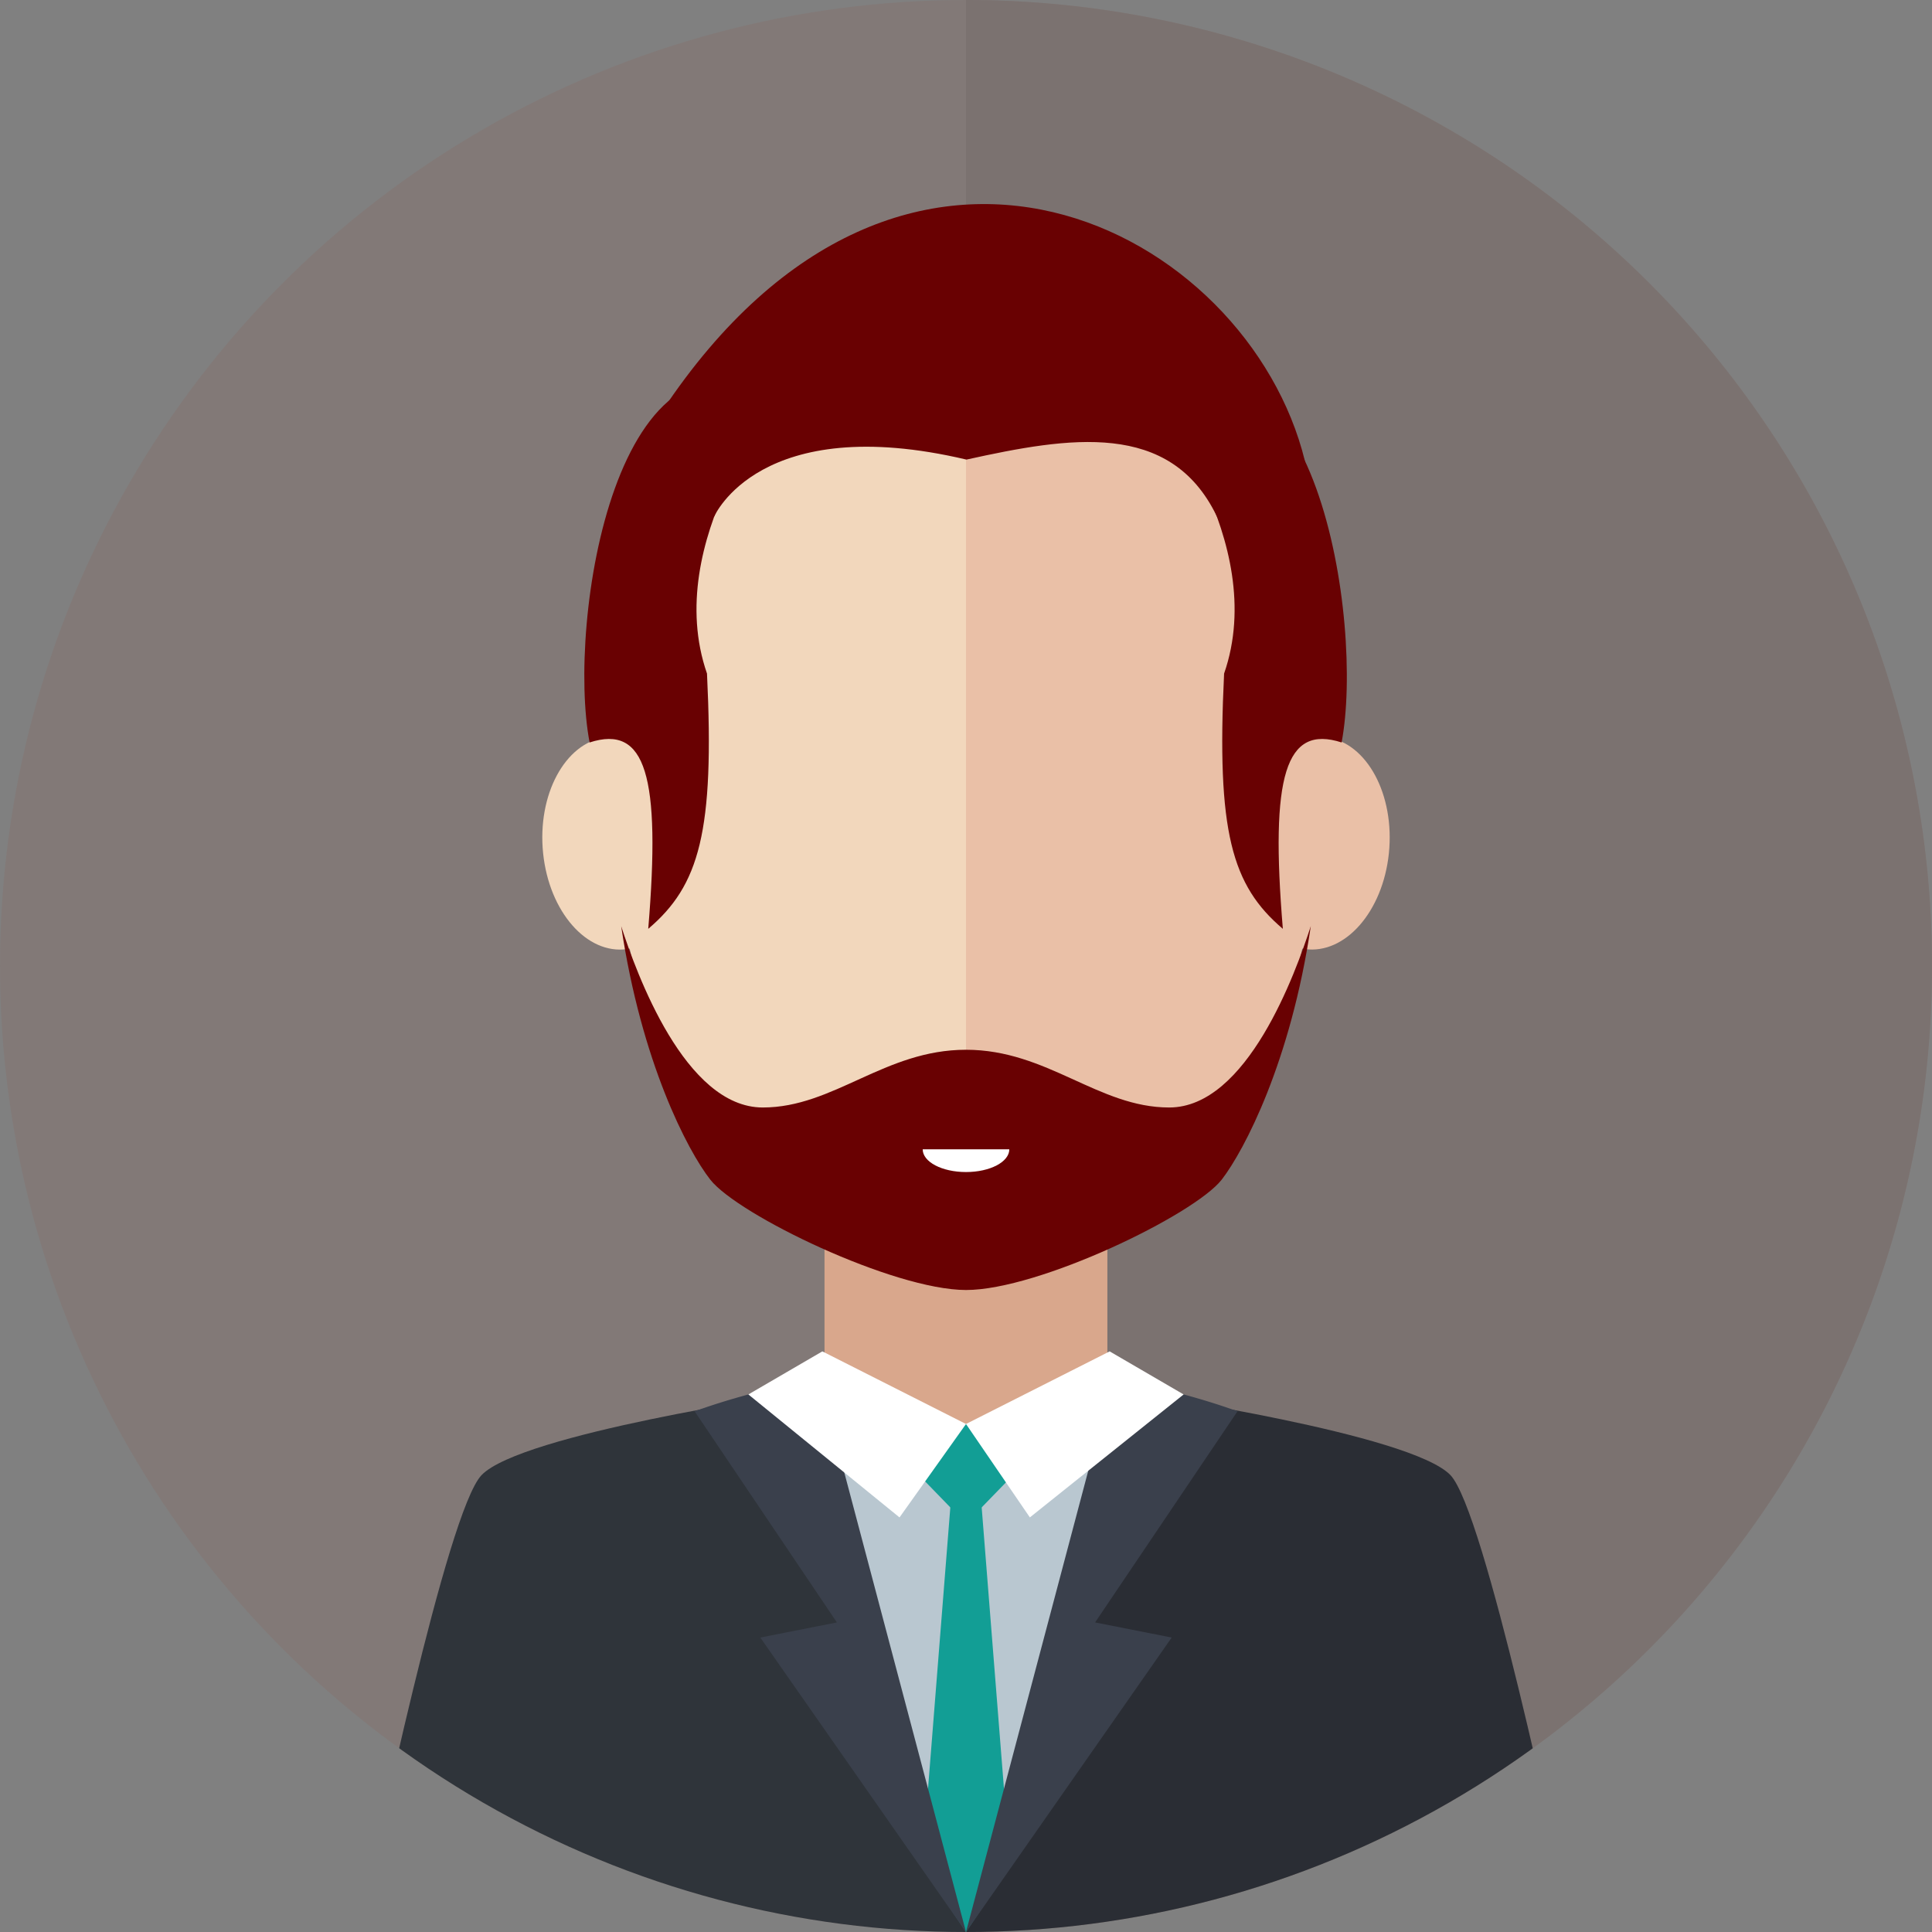 <svg xmlns="http://www.w3.org/2000/svg" xmlns:xlink="http://www.w3.org/1999/xlink" viewBox="0 0 170 170"><rect x="0" y="0" width="170" height="170" fill="#808080" stroke="none"/><defs><style>.cls-1{fill:none;}.cls-2{fill:#827977;}.cls-3{fill:#7b7270;}.cls-4{clip-path:url(#clip-path);}.cls-5{fill:#2a2d34;}.cls-6{fill:#d9a78c;}.cls-7{fill:#eac0a7;}.cls-8{fill:#f2d7bc;}.cls-9{fill:#690102;}.cls-10{fill:#2f343a;}.cls-11{fill:#b9c7d0;}.cls-12{fill:#129e95;}.cls-13{fill:#3a404c;}.cls-14{fill:#fff;}</style><clipPath id="clip-path"><circle class="cls-1" cx="85" cy="85" r="85"/></clipPath></defs><title>Artboard 4</title><g id="Objects"><g id="men_3" data-name="men 3"><circle class="cls-2" cx="85" cy="85" r="85"/><path class="cls-3" d="M170,85A85,85,0,0,0,85,0V170A85,85,0,0,0,170,85Z"/><g class="cls-4"><path class="cls-5" d="M100.47,122.7s23.67,3.46,27.16,7.1c3,3.17,9.37,33.54,10.84,40.2H85V126.88Z"/><rect class="cls-6" x="72.55" y="107" width="24.89" height="27.29"/><path class="cls-7" d="M85,28.33c12.09,0,31.2,6.87,31.2,39.07,0,18.59-6.06,30.77-8.7,34.14-2.43,3.1-16.09,9.71-22.5,9.71Z"/><path class="cls-7" d="M122.21,75.08c.53-5.14-1.92-9.71-5.47-10.2s-6.87,3.29-7.4,8.43,1.92,9.71,5.47,10.2S121.68,80.22,122.21,75.08Z"/><path class="cls-8" d="M85,28.33c-12.09,0-31.2,6.87-31.2,39.07,0,18.59,6.06,30.77,8.7,34.14,2.43,3.1,16.09,9.71,22.5,9.71Z"/><path class="cls-8" d="M47.79,75.08c-.53-5.14,1.92-9.71,5.47-10.2s6.87,3.29,7.4,8.43S58.75,83,55.19,83.51,48.32,80.22,47.79,75.08Z"/><path class="cls-9" d="M68.72,35.07s-10.56,12.53-6.51,24.2c.67,13.92-.67,18.64-5.17,22.46,1.12-13.48-.22-18-5.16-16.4C49.86,54.78,54.22,26.34,68.72,35.07Z"/><path class="cls-9" d="M101.2,35.07s10.56,12.53,6.51,24.2c-.67,13.92.67,18.64,5.17,22.46-1.12-13.48.22-18,5.17-16.4C120.06,54.78,115.7,26.34,101.2,35.07Z"/><path class="cls-10" d="M69.53,122.7s-23.67,3.46-27.16,7.1C39.33,133,33,163.34,31.54,170H85V126.88Z"/><polyline class="cls-11" points="100.75 122.07 85 125.3 69.25 122.07 85 170"/><polygon class="cls-12" points="83.69 131.76 81.12 164.18 85 170 88.88 164.18 86.31 131.76 83.69 131.76"/><path class="cls-13" d="M73.64,142.76,61.12,124.18a61,61,0,0,1,11-2.81L85,170l-18.1-25.91Z"/><path class="cls-13" d="M96.36,142.76l12.53-18.58a61,61,0,0,0-11-2.81L85,170l18.1-25.91Z"/><path class="cls-12" d="M89.25,129.68,85,134.06l-4.25-4.38L85,125.3Z"/><polygon class="cls-14" points="85 125.3 97.64 118.91 104.15 122.7 90.62 133.52 85 125.3"/><polygon class="cls-14" points="85 125.3 72.36 118.91 65.85 122.7 79.15 133.52 85 125.3"/><path class="cls-9" d="M114.82,40.56c-5-20.43-35.26-36.48-56.55-4.41-1.37,6.33,4.58,9.29,4.58,9.29s4-9.29,22.19-5c9.07-2,17.91-3.46,22,4.93S114.82,40.56,114.82,40.56Z"/><path class="cls-9" d="M102.88,97.45c-6.25,0-10.72-5.08-17.88-5.08s-11.63,5.08-17.88,5.08C60.27,97.45,56,85.64,54.66,81.5c1.77,11.91,5.81,19.71,7.84,22.3,2.43,3.1,16.09,9.7,22.5,9.71h0c6.41,0,20.07-6.61,22.5-9.71,2-2.59,6.08-10.4,7.84-22.31C114,85.62,109.74,97.45,102.88,97.45Z"/><path class="cls-14" d="M85,103.13c2.11,0,3.81-.89,3.81-2H81.19C81.19,102.24,82.89,103.13,85,103.13Z"/></g></g></g></svg>